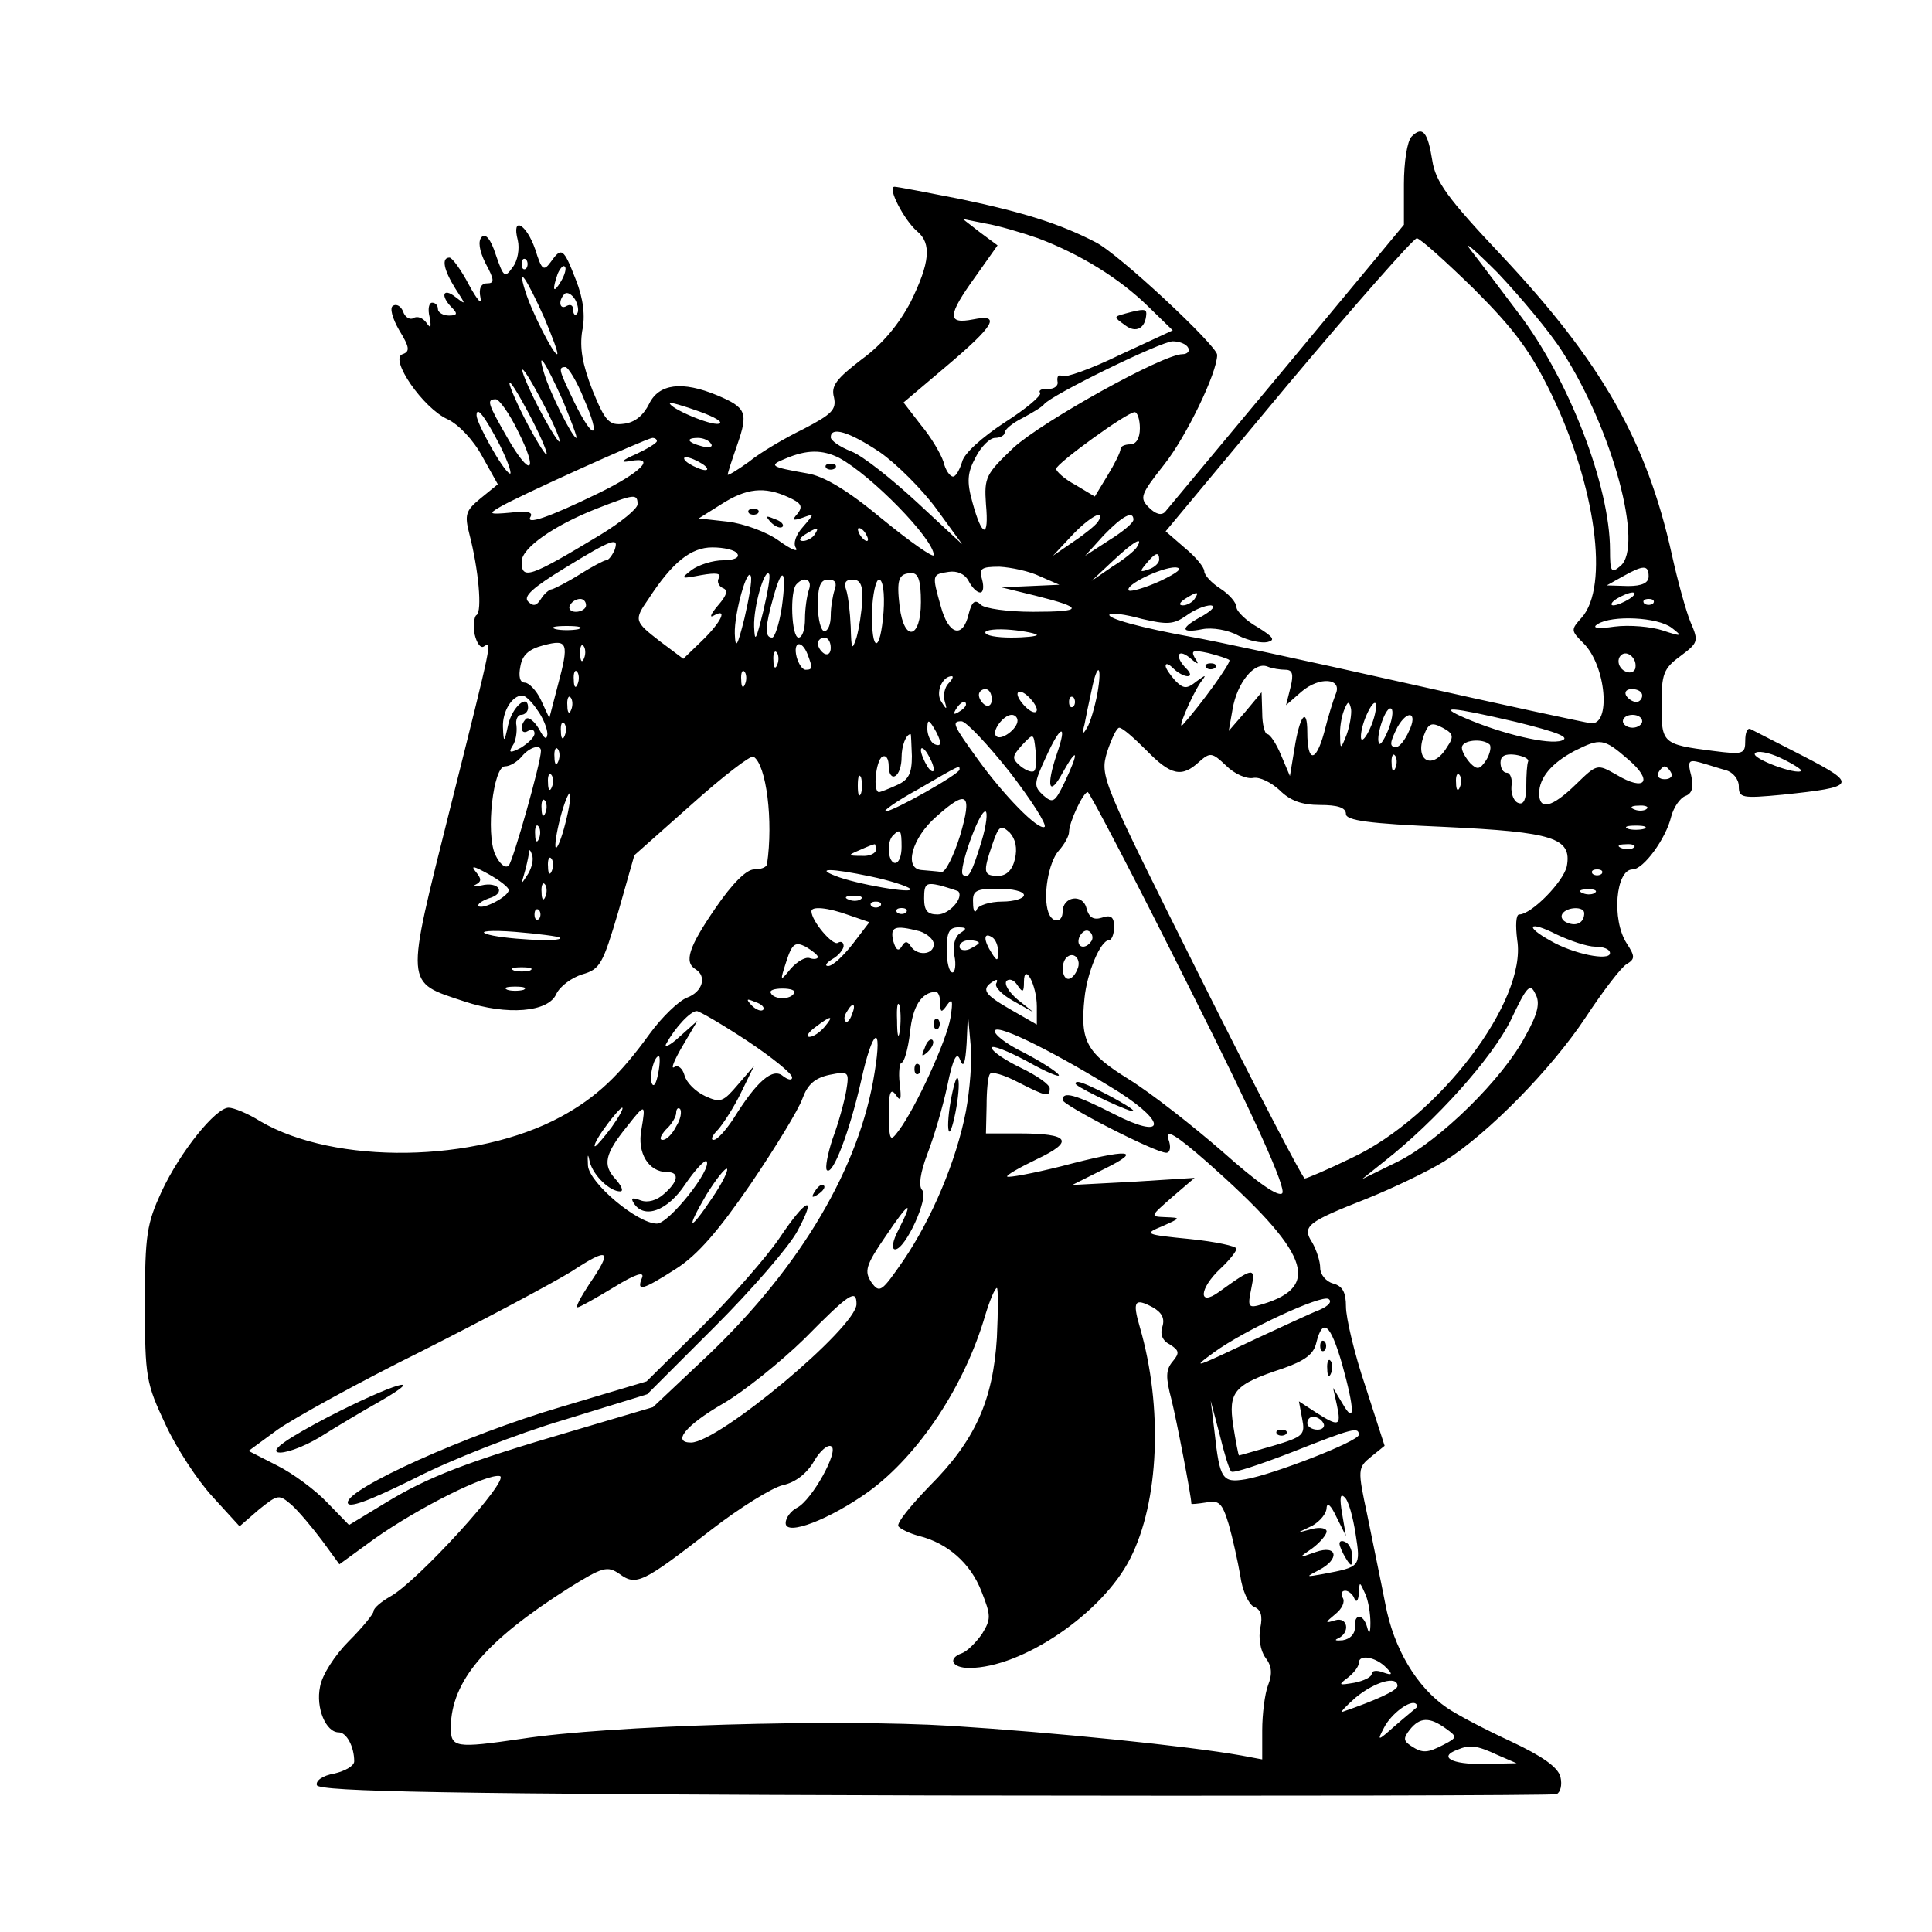 <?xml version="1.0" standalone="no"?>
<!DOCTYPE svg PUBLIC "-//W3C//DTD SVG 20010904//EN"
 "http://www.w3.org/TR/2001/REC-SVG-20010904/DTD/svg10.dtd">
<svg version="1.0" xmlns="http://www.w3.org/2000/svg"
 width="300pt" height="300pt" viewBox="0 0 300 300"
 preserveAspectRatio="xMidYMid meet">
<g transform="translate(0,300) scale(0.1,-0.1)"
fill="#000000" stroke="none">
<path d="M2192 2788 c-7 -7 -12 -40 -12 -74 l0 -63 -181 -218 c-100 -120 -185
-222 -190 -228 -6 -6 -15 -3 -25 7 -15 15 -13 20 24 67 34 43 82 142 82 170 0
14 -154 158 -189 175 -54 28 -110 46 -210 67 -51 10 -97 19 -102 19 -12 0 15
-52 35 -69 23 -19 20 -49 -10 -110 -18 -34 -43 -65 -76 -89 -39 -30 -48 -41
-43 -59 4 -19 -3 -26 -47 -49 -29 -14 -68 -37 -85 -51 -18 -13 -33 -22 -33
-20 0 3 7 24 15 47 17 49 14 57 -31 76 -55 23 -91 18 -106 -13 -9 -18 -22 -29
-39 -31 -23 -3 -29 3 -49 52 -16 41 -20 66 -16 92 5 23 2 50 -10 80 -19 49
-22 51 -39 27 -11 -15 -14 -12 -24 20 -14 40 -37 52 -27 14 3 -13 0 -32 -8
-42 -12 -17 -14 -16 -26 19 -8 25 -16 34 -22 28 -6 -6 -4 -21 6 -41 14 -26 14
-31 2 -31 -9 0 -13 -8 -10 -22 3 -13 -5 -4 -18 20 -12 23 -26 42 -30 42 -13 0
-9 -19 9 -48 17 -26 17 -26 0 -13 -19 15 -24 2 -5 -17 9 -9 8 -12 -5 -12 -9 0
-17 5 -17 10 0 6 -4 10 -9 10 -5 0 -7 -10 -4 -22 3 -17 2 -19 -5 -9 -5 7 -14
11 -20 7 -5 -3 -13 1 -16 10 -3 8 -10 13 -16 9 -5 -3 -1 -19 10 -38 16 -26 17
-33 5 -37 -21 -7 32 -84 70 -101 17 -8 40 -32 54 -58 l24 -43 -27 -22 c-23
-19 -25 -25 -17 -56 14 -54 20 -119 11 -125 -4 -2 -5 -16 -3 -30 3 -13 9 -22
14 -19 13 8 15 16 -52 -251 -70 -280 -71 -269 22 -300 66 -22 131 -17 143 12
6 12 24 25 40 30 28 8 32 16 56 97 l25 88 89 79 c48 43 92 77 96 74 20 -12 31
-100 21 -167 -1 -5 -10 -8 -20 -8 -12 0 -34 -22 -60 -60 -42 -61 -49 -84 -31
-95 18 -11 11 -35 -13 -44 -13 -5 -39 -30 -58 -56 -47 -65 -83 -99 -138 -129
-133 -72 -351 -75 -467 -7 -19 12 -41 21 -49 21 -20 0 -75 -68 -104 -130 -23
-50 -26 -67 -26 -175 0 -114 2 -123 32 -187 17 -37 50 -87 73 -112 l42 -46 30
26 c30 24 31 24 51 7 11 -10 32 -35 47 -55 l27 -37 55 40 c68 48 174 101 194
97 18 -4 -129 -165 -170 -187 -14 -8 -26 -18 -26 -23 0 -4 -17 -25 -38 -46
-22 -22 -42 -53 -45 -71 -7 -33 9 -71 29 -71 12 0 24 -22 24 -45 0 -7 -14 -15
-31 -19 -18 -3 -29 -11 -27 -18 4 -10 203 -14 959 -16 525 -1 959 0 966 2 6 3
9 14 6 27 -4 15 -28 32 -77 55 -39 18 -83 41 -99 52 -47 32 -83 92 -96 162 -7
36 -20 98 -28 138 -15 70 -15 73 6 90 l21 17 -30 93 c-17 50 -30 106 -30 123
0 22 -5 32 -20 36 -11 3 -20 14 -20 24 0 11 -6 28 -12 39 -17 26 -9 32 85 69
42 17 96 43 120 58 68 43 166 143 219 223 27 41 56 79 64 83 13 8 13 12 0 32
-24 37 -17 115 9 115 17 0 52 48 60 82 4 15 14 29 22 32 11 4 13 14 9 32 -6
22 -4 25 14 20 11 -3 29 -9 40 -12 11 -3 20 -14 20 -25 0 -18 5 -19 68 -13
115 12 117 16 32 60 -41 21 -78 40 -82 42 -5 2 -8 -6 -8 -18 0 -21 -3 -22 -50
-16 -79 10 -80 12 -80 72 0 47 3 56 29 75 28 21 29 23 16 53 -7 17 -20 64 -29
105 -39 176 -109 299 -266 466 -82 87 -101 113 -106 146 -7 44 -15 54 -32 37z
m-580 -158 c66 -25 126 -62 171 -106 l38 -37 -82 -38 c-45 -22 -85 -36 -90
-33 -5 3 -8 0 -7 -8 2 -7 -5 -12 -14 -12 -10 1 -16 -2 -13 -6 3 -4 -22 -25
-55 -46 -35 -23 -63 -48 -66 -61 -4 -13 -10 -23 -14 -23 -5 0 -12 10 -15 23
-4 12 -19 38 -35 57 l-27 35 65 55 c77 65 87 83 43 74 -41 -8 -40 6 4 67 l34
48 -27 20 -27 21 35 -7 c19 -3 56 -14 82 -23z m814 -176 c78 -121 127 -303 90
-333 -14 -12 -16 -9 -16 25 0 99 -64 266 -143 369 -25 33 -57 76 -72 95 -15
19 3 4 40 -33 36 -38 82 -93 101 -123z m-137 97 c63 -63 88 -97 120 -163 69
-143 90 -299 47 -347 -17 -19 -17 -20 3 -40 35 -35 43 -128 11 -124 -8 1 -139
29 -290 63 -151 34 -300 66 -330 71 -77 14 -133 29 -127 35 2 3 25 0 50 -7 39
-9 49 -9 69 5 12 9 29 16 38 16 8 -1 3 -7 -12 -16 -36 -19 -36 -28 -1 -21 15
3 40 -1 56 -10 16 -8 36 -12 45 -10 13 3 9 8 -15 23 -18 10 -33 25 -33 31 0 7
-11 20 -25 29 -14 9 -25 21 -25 27 0 6 -13 22 -30 36 l-30 26 190 228 c105
125 195 227 200 227 5 0 45 -36 89 -79z m-1472 32 c-4 -3 -7 0 -7 7 0 7 3 10
7 7 3 -4 3 -10 0 -14z m54 -20 c-12 -20 -14 -14 -5 12 4 9 9 14 11 11 3 -2 0
-13 -6 -23z m-26 -56 c13 -31 23 -57 20 -57 -6 0 -41 69 -50 100 -12 39 2 19
30 -43z m51 6 c-3 -4 -6 -1 -6 6 0 7 -4 9 -10 6 -11 -7 -14 8 -3 19 4 3 11 -1
16 -9 5 -9 6 -19 3 -22z m949 -53 c3 -5 -1 -10 -9 -10 -30 0 -217 -104 -262
-145 -43 -41 -46 -46 -43 -88 5 -54 -6 -52 -21 3 -9 32 -8 46 5 70 8 16 22 30
30 30 8 0 15 4 15 8 0 5 12 15 28 23 15 8 30 17 33 21 10 14 182 98 200 98 10
0 21 -4 24 -10z m-971 -82 c13 -32 23 -58 21 -58 -6 0 -41 70 -50 100 -12 39
1 20 29 -42z m-5 -63 c0 -5 -13 15 -29 45 -16 30 -29 60 -29 65 0 6 13 -15 29
-45 16 -30 29 -59 29 -65z m38 65 c27 -62 15 -66 -15 -5 -24 50 -26 55 -14 55
4 0 18 -22 29 -50z m-58 -85 c0 -5 -13 15 -29 45 -16 30 -29 60 -29 65 0 6 13
-15 29 -45 16 -30 29 -59 29 -65z m-45 36 c33 -65 20 -74 -16 -11 -31 54 -33
60 -18 60 5 0 21 -22 34 -49z m312 11 c-13 -3 -76 24 -76 32 0 2 21 -4 46 -13
25 -9 38 -17 30 -19z m-340 -33 c14 -28 20 -48 15 -44 -11 6 -51 78 -51 90 0
15 12 0 36 -46z m994 26 c0 -16 -6 -25 -15 -25 -8 0 -15 -3 -15 -7 0 -5 -9
-23 -20 -41 l-20 -33 -30 18 c-17 9 -30 21 -30 25 0 8 110 88 122 88 4 0 8
-11 8 -25z m-404 -37 c26 -18 66 -58 88 -88 l40 -55 -70 65 c-39 36 -84 72
-102 79 -18 7 -32 17 -32 22 0 17 28 9 76 -23z m-346 17 c0 -3 -15 -12 -32
-20 -23 -10 -26 -14 -10 -11 43 8 17 -18 -49 -50 -78 -38 -114 -50 -105 -36 4
7 -7 9 -31 6 -33 -3 -35 -2 -18 8 26 16 228 107 238 108 4 0 7 -2 7 -5z m84
-4 c4 -5 -3 -7 -14 -4 -23 6 -26 13 -6 13 8 0 17 -4 20 -9z m199 -22 c50 -27
147 -126 147 -151 0 -5 -36 20 -80 56 -54 45 -91 67 -117 71 -57 10 -60 12
-33 23 33 14 57 14 83 1z m-213 -9 c8 -5 11 -10 5 -10 -5 0 -17 5 -25 10 -8 5
-10 10 -5 10 6 0 17 -5 25 -10z m134 -52 c20 -9 23 -14 15 -25 -10 -11 -8 -12
7 -7 19 7 19 7 1 -14 -11 -12 -16 -26 -11 -33 4 -7 -8 -2 -26 11 -19 14 -55
27 -80 30 l-45 5 35 22 c39 25 67 28 104 11z m-234 -11 c0 -7 -26 -28 -57 -47
-111 -67 -123 -71 -123 -42 0 21 50 56 116 82 59 23 64 24 64 7z m715 -27 c-3
-5 -20 -19 -38 -31 l-32 -22 29 31 c28 30 55 44 41 22z m55 3 c0 -5 -17 -19
-38 -32 l-37 -24 29 32 c29 30 46 39 46 24z m-495 -23 c-3 -5 -12 -10 -18 -10
-7 0 -6 4 3 10 19 12 23 12 15 0z m80 0 c3 -5 4 -10 1 -10 -3 0 -8 5 -11 10
-3 6 -4 10 -1 10 3 0 8 -4 11 -10z m-391 -25 c-4 -8 -9 -15 -13 -15 -3 0 -22
-10 -41 -22 -19 -12 -39 -22 -43 -23 -4 0 -12 -7 -17 -15 -7 -11 -12 -12 -20
-4 -8 8 8 22 57 52 75 46 85 49 77 27z m811 5 c-3 -5 -20 -19 -38 -30 l-32
-22 33 31 c32 30 49 40 37 21z m-620 -10 c4 -6 -6 -10 -22 -10 -16 0 -38 -7
-49 -15 -18 -14 -17 -14 15 -8 23 4 32 3 27 -5 -3 -5 0 -12 6 -15 9 -3 7 -11
-7 -27 -11 -13 -14 -20 -7 -16 23 13 12 -10 -18 -39 l-29 -28 -36 27 c-40 31
-41 33 -18 66 37 57 66 80 99 80 18 0 36 -4 39 -10z m655 -9 c0 -5 -7 -12 -16
-15 -14 -5 -15 -4 -4 9 14 17 20 19 20 6z m-278 -51 c5 0 6 9 3 20 -5 17 -2
20 27 20 18 -1 47 -7 63 -15 l30 -13 -45 -2 -45 -2 53 -13 c76 -19 75 -25 -4
-25 -39 0 -75 5 -81 11 -9 9 -14 5 -19 -15 -9 -38 -31 -32 -43 12 -14 50 -14
50 12 54 13 2 25 -3 31 -14 5 -10 13 -18 18 -18z m280 18 c-24 -11 -46 -17
-49 -15 -8 8 50 36 72 36 13 -1 4 -8 -23 -21z m758 7 c0 -10 -10 -15 -32 -15
l-33 1 25 14 c32 18 40 18 40 0z m-1404 -65 c-11 -44 -14 -49 -15 -24 -1 32
20 106 25 89 2 -6 -3 -35 -10 -65z m29 10 c-11 -44 -13 -49 -14 -23 -1 31 16
90 23 82 3 -2 -2 -29 -9 -59z m29 7 c-4 -26 -11 -47 -15 -47 -12 0 -11 17 2
63 14 51 21 42 13 -16z m216 8 c0 -57 -26 -63 -33 -7 -5 42 -2 52 19 52 10 0
14 -12 14 -45z m-174 19 c-3 -9 -6 -29 -6 -45 0 -16 -4 -29 -10 -29 -11 0 -14
73 -3 83 12 13 25 7 19 -9z m40 0 c-3 -9 -6 -27 -6 -40 0 -13 -4 -24 -10 -24
-5 0 -10 18 -10 40 0 30 4 40 16 40 11 0 14 -5 10 -16z m43 -16 c-1 -18 -5
-44 -9 -58 -7 -21 -8 -19 -9 17 -1 23 -4 48 -7 57 -4 11 -1 16 10 16 12 0 16
-9 15 -32z m33 -18 c-5 -65 -19 -65 -18 0 1 27 6 50 11 50 6 0 9 -21 7 -50z
m483 20 c-3 -5 -12 -10 -18 -10 -7 0 -6 4 3 10 19 12 23 12 15 0z m675 0 c-8
-5 -19 -10 -25 -10 -5 0 -3 5 5 10 8 5 20 10 25 10 6 0 3 -5 -5 -10z m-1620
-10 c0 -5 -7 -10 -16 -10 -8 0 -12 5 -9 10 3 6 10 10 16 10 5 0 9 -4 9 -10z
m1657 3 c-4 -3 -10 -3 -14 0 -3 4 0 7 7 7 7 0 10 -3 7 -7z m29 -38 c17 -13 16
-14 -14 -4 -18 6 -52 9 -75 6 -27 -4 -36 -2 -26 4 22 14 93 11 115 -6z m-1698
-2 c-10 -2 -26 -2 -35 0 -10 3 -2 5 17 5 19 0 27 -2 18 -5z m712 -9 c0 -2 -18
-4 -40 -4 -22 0 -40 3 -40 8 0 4 18 6 40 4 22 -2 40 -6 40 -8z m-744 -79 l-13
-50 -13 28 c-7 15 -19 27 -25 27 -8 0 -10 10 -7 25 3 18 13 27 36 33 38 10 40
4 22 -63z m424 59 c0 -8 -4 -12 -10 -9 -5 3 -10 10 -10 16 0 5 5 9 10 9 6 0
10 -7 10 -16z m-383 -16 c-3 -8 -6 -5 -6 6 -1 11 2 17 5 13 3 -3 4 -12 1 -19z
m347 6 c8 -21 8 -24 -3 -24 -5 0 -11 9 -14 20 -6 24 8 27 17 4z m-47 -16 c-3
-8 -6 -5 -6 6 -1 11 2 17 5 13 3 -3 4 -12 1 -19z m648 11 c-6 11 -2 12 21 7
16 -4 31 -9 33 -11 3 -4 -45 -70 -72 -100 -11 -12 13 44 27 65 10 13 9 13 -6
2 -15 -12 -20 -12 -33 1 -8 9 -15 19 -15 23 0 5 5 3 12 -4 7 -7 17 -12 22 -12
6 0 5 5 -2 12 -18 18 -14 32 5 17 14 -12 16 -12 8 0z m684 -18 c-3 -6 -10 -7
-18 -2 -7 5 -10 14 -6 21 9 14 29 -2 24 -19z m-543 -1 c11 0 13 -7 8 -27 l-7
-28 24 21 c28 24 64 21 53 -4 -4 -10 -12 -36 -18 -60 -13 -47 -26 -46 -26 1 0
41 -12 26 -20 -26 l-7 -42 -14 33 c-7 17 -17 32 -21 32 -4 0 -8 15 -8 33 l-1
32 -25 -30 -26 -30 6 34 c7 41 34 74 54 66 7 -3 20 -5 28 -5z m-1099 -22 c-3
-8 -6 -5 -6 6 -1 11 2 17 5 13 3 -3 4 -12 1 -19z m260 0 c-3 -8 -6 -5 -6 6 -1
11 2 17 5 13 3 -3 4 -12 1 -19z m547 -15 c-4 -21 -11 -45 -16 -53 -7 -12 -8
-10 -4 5 2 11 7 35 11 53 9 45 17 40 9 -5z m-231 16 c-6 -6 -9 -19 -6 -28 4
-13 3 -14 -5 -1 -10 14 1 40 16 40 3 0 1 -5 -5 -11z m67 -25 c0 -8 -4 -12 -10
-9 -5 3 -10 10 -10 16 0 5 5 9 10 9 6 0 10 -7 10 -16z m70 -16 c0 -6 -7 -5
-15 2 -8 7 -15 17 -15 22 0 6 7 5 15 -2 8 -7 15 -17 15 -22z m940 22 c0 -5 -4
-10 -9 -10 -6 0 -13 5 -16 10 -3 6 1 10 9 10 9 0 16 -4 16 -10z m-1716 -22 c9
-12 16 -29 16 -38 -1 -10 -5 -7 -13 8 -7 12 -16 19 -20 16 -11 -11 -8 -26 3
-19 6 3 10 2 10 -4 0 -6 -10 -15 -21 -22 -17 -9 -20 -8 -13 3 5 7 7 21 6 31
-2 9 2 17 7 17 6 0 11 5 11 11 0 23 -25 1 -31 -27 -6 -28 -7 -28 -8 -3 -1 24
14 49 30 49 5 0 15 -10 23 -22z m53 0 c-3 -8 -6 -5 -6 6 -1 11 2 17 5 13 3 -3
4 -12 1 -19z m780 5 c-4 -3 -7 0 -7 7 0 7 3 10 7 7 3 -4 3 -10 0 -14z m-167 3
c0 -3 -5 -8 -12 -12 -7 -4 -8 -3 -4 4 7 12 16 16 16 8z m591 -47 c-9 -23 -10
-23 -10 -2 -1 12 2 30 6 40 6 15 8 15 11 2 1 -8 -2 -26 -7 -40z m39 16 c-6
-15 -13 -26 -16 -23 -2 3 0 18 6 33 6 15 13 26 16 23 2 -3 0 -18 -6 -33z m27
-5 c-6 -16 -13 -27 -15 -25 -7 7 8 55 17 55 5 0 4 -13 -2 -30z m197 9 c65 -16
85 -24 71 -29 -20 -7 -92 10 -150 35 -44 19 -24 18 79 -6z m-774 2 c0 -13 -26
-32 -33 -24 -8 7 11 33 24 33 5 0 9 -4 9 -9z m608 -16 c-6 -14 -15 -25 -20
-25 -11 0 -10 7 2 31 16 28 32 23 18 -6z m362 15 c0 -5 -7 -10 -15 -10 -8 0
-15 5 -15 10 0 6 7 10 15 10 8 0 15 -4 15 -10z m-1673 -22 c-3 -8 -6 -5 -6 6
-1 11 2 17 5 13 3 -3 4 -12 1 -19z m583 -11 c0 -5 -4 -5 -10 -2 -5 3 -10 14
-10 23 0 15 2 15 10 2 5 -8 10 -19 10 -23z m108 -46 c34 -44 58 -82 54 -85
-10 -6 -64 50 -103 104 -39 54 -42 60 -26 60 7 0 41 -36 75 -79z m679 39 c-22
-37 -51 -22 -36 18 7 19 12 21 29 12 17 -9 18 -14 7 -30z m-606 -11 c-17 -50
-12 -68 9 -29 24 43 26 33 3 -15 -15 -31 -18 -33 -33 -20 -15 14 -15 18 4 59
23 51 34 54 17 5z m139 6 c38 -39 55 -43 82 -18 17 15 20 15 42 -6 13 -13 32
-21 42 -19 10 2 28 -7 41 -19 16 -16 34 -23 63 -23 27 0 40 -4 40 -14 0 -10
35 -15 153 -20 169 -8 198 -17 190 -61 -5 -24 -55 -75 -74 -75 -5 0 -6 -17 -3
-40 15 -94 -121 -274 -257 -338 -37 -18 -70 -32 -73 -32 -3 0 -76 140 -162
312 -154 308 -156 312 -145 350 7 21 15 38 19 38 5 0 23 -16 42 -35z m-364 -9
c0 -27 -5 -37 -23 -45 -13 -6 -26 -11 -28 -11 -10 0 -5 49 5 55 6 3 10 -3 10
-15 0 -12 5 -18 10 -15 6 3 10 16 10 29 0 18 7 36 14 36 1 0 1 -15 2 -34z
m190 -23 c-3 -3 -12 0 -21 7 -14 12 -14 15 2 33 18 19 18 19 21 -8 2 -15 1
-29 -2 -32z m707 41 c3 -3 1 -14 -5 -24 -10 -15 -14 -16 -25 -5 -7 8 -13 18
-13 24 0 12 32 15 43 5z m215 -23 c40 -34 27 -51 -18 -24 -30 17 -30 17 -63
-15 -37 -36 -57 -41 -57 -14 0 24 19 47 55 66 40 20 45 20 83 -13z m-1688 13
c0 -18 -43 -170 -50 -178 -5 -5 -14 2 -21 17 -15 33 -3 137 15 137 8 0 19 7
26 15 12 15 30 20 30 9z m27 -16 c-3 -8 -6 -5 -6 6 -1 11 2 17 5 13 3 -3 4
-12 1 -19z m583 -13 c0 -5 -5 -3 -10 5 -5 8 -10 20 -10 25 0 6 5 3 10 -5 5 -8
10 -19 10 -25z m1347 -2 c-7 -7 -77 19 -72 27 3 5 21 2 40 -7 19 -9 33 -18 32
-20z m-630 5 c-3 -8 -6 -5 -6 6 -1 11 2 17 5 13 3 -3 4 -12 1 -19z m206 10
c-2 -5 -3 -22 -3 -39 0 -20 -4 -29 -12 -26 -7 2 -12 14 -11 26 2 11 -2 21 -7
21 -6 0 -10 7 -10 16 0 10 7 14 23 12 12 -2 21 -6 20 -10z m-883 -13 c0 -7
-103 -65 -115 -65 -5 0 17 16 50 34 67 39 65 38 65 31z m1105 -5 c3 -5 -1 -10
-10 -10 -9 0 -13 5 -10 10 3 6 8 10 10 10 2 0 7 -4 10 -10z m-1738 -22 c-3 -8
-6 -5 -6 6 -1 11 2 17 5 13 3 -3 4 -12 1 -19z m480 -10 c-3 -7 -5 -2 -5 12 0
14 2 19 5 13 2 -7 2 -19 0 -25z m930 10 c-3 -8 -6 -5 -6 6 -1 11 2 17 5 13 3
-3 4 -12 1 -19z m-1389 -56 c-6 -24 -13 -41 -15 -38 -2 2 1 23 7 46 6 23 13
40 15 38 2 -2 -1 -23 -7 -46z m970 -258 c101 -201 150 -310 143 -317 -6 -6
-38 16 -93 65 -46 40 -111 91 -145 112 -66 41 -76 59 -69 126 4 40 25 90 38
90 4 0 8 9 8 21 0 15 -5 19 -19 14 -13 -4 -20 0 -24 15 -6 23 -37 18 -37 -6 0
-17 -16 -18 -22 -1 -9 25 0 78 16 96 9 10 16 23 16 29 0 15 22 62 29 62 3 0
75 -138 159 -306z m-1001 274 c-3 -8 -6 -5 -6 6 -1 11 2 17 5 13 3 -3 4 -12 1
-19z m644 -35 c-10 -32 -23 -58 -29 -57 -7 1 -20 2 -31 3 -28 2 -15 50 23 83
48 43 56 36 37 -29z m1066 41 c-3 -3 -12 -4 -19 -1 -8 3 -5 6 6 6 11 1 17 -2
13 -5z m-1033 -51 c-15 -49 -21 -60 -29 -51 -7 7 25 98 35 98 4 0 2 -21 -6
-47z m-687 5 c-3 -8 -6 -5 -6 6 -1 11 2 17 5 13 3 -3 4 -12 1 -19z m739 -32
c-4 -17 -13 -26 -26 -26 -23 0 -24 5 -9 49 10 29 13 31 27 18 9 -10 12 -24 8
-41z m977 47 c-7 -2 -19 -2 -25 0 -7 3 -2 5 12 5 14 0 19 -2 13 -5z m-1153
-28 c0 -14 -4 -25 -10 -25 -11 0 -14 33 -3 43 11 11 13 8 13 -18z m-40 -5 c0
-5 -10 -10 -22 -9 -22 0 -22 1 -3 9 11 5 21 9 23 9 1 1 2 -3 2 -9z m1177 4
c-3 -3 -12 -4 -19 -1 -8 3 -5 6 6 6 11 1 17 -2 13 -5z m-1717 -41 c-11 -17
-11 -17 -6 0 3 10 6 24 7 30 0 9 2 9 5 0 3 -7 0 -20 -6 -30z m37 5 c-3 -8 -6
-5 -6 6 -1 11 2 17 5 13 3 -3 4 -12 1 -19z m-67 -30 c0 -10 -40 -31 -47 -25
-2 3 5 8 16 12 28 8 16 27 -12 20 -12 -2 -16 -2 -9 1 10 5 10 9 1 20 -9 11 -3
9 19 -3 18 -10 32 -21 32 -25z m562 21 c29 -6 57 -15 61 -19 10 -9 -84 7 -116
20 -31 12 -7 12 55 -1z m1135 4 c-4 -3 -10 -3 -14 0 -3 4 0 7 7 7 7 0 10 -3 7
-7z m-1640 -35 c-3 -8 -6 -5 -6 6 -1 11 2 17 5 13 3 -3 4 -12 1 -19z m641 8
c9 -10 -14 -36 -32 -36 -16 0 -21 6 -21 25 0 23 3 25 25 20 14 -4 26 -8 28 -9z
m102 -6 c0 -5 -15 -10 -34 -10 -19 0 -37 -6 -39 -12 -3 -7 -6 -3 -6 10 -1 19
4 22 39 22 22 0 40 -4 40 -10z m887 4 c-3 -3 -12 -4 -19 -1 -8 3 -5 6 6 6 11
1 17 -2 13 -5z m-1140 -10 c-3 -3 -12 -4 -19 -1 -8 3 -5 6 6 6 11 1 17 -2 13
-5z m30 -11 c-4 -3 -10 -3 -14 0 -3 4 0 7 7 7 7 0 10 -3 7 -7z m-530 -20 c-4
-3 -7 0 -7 7 0 7 3 10 7 7 3 -4 3 -10 0 -14z m481 6 l32 -11 -26 -34 c-15 -19
-31 -34 -38 -34 -6 0 -3 5 7 11 9 5 17 15 17 20 0 6 -4 8 -9 5 -8 -5 -41 34
-41 49 0 8 25 6 58 -6z m89 4 c-4 -3 -10 -3 -14 0 -3 4 0 7 7 7 7 0 10 -3 7
-7z m1053 -1 c0 -14 -11 -21 -26 -15 -8 3 -11 9 -8 14 7 11 34 12 34 1z m17
-52 c13 0 23 -4 23 -10 0 -13 -58 -1 -92 19 -42 23 -34 32 9 10 21 -10 48 -19
60 -19z m-1608 14 c9 -8 -95 -2 -114 6 -12 4 7 6 45 3 36 -3 67 -7 69 -9z
m559 10 c12 -4 22 -13 22 -20 0 -17 -26 -19 -36 -3 -5 8 -9 8 -14 -1 -5 -8 -9
-5 -13 9 -5 22 2 25 41 15z m63 -3 c-8 -5 -12 -19 -9 -35 3 -14 1 -26 -3 -26
-5 0 -9 16 -9 35 0 27 4 35 18 35 13 0 14 -2 3 -9z m204 -12 c-10 -15 -25 -10
-19 6 4 8 10 12 15 9 5 -3 7 -10 4 -15z m-145 -17 c0 -15 -2 -15 -10 -2 -13
20 -13 33 0 25 6 -3 10 -14 10 -23z m-280 -8 c0 -3 -6 -4 -12 -2 -7 3 -20 -5
-30 -16 -17 -21 -17 -20 -7 11 9 28 14 31 30 23 10 -6 19 -13 19 -16z m250 22
c0 -2 -7 -6 -15 -10 -8 -3 -15 -1 -15 4 0 6 7 10 15 10 8 0 15 -2 15 -4z m153
-41 c-3 -8 -9 -15 -14 -15 -10 0 -12 24 -3 33 11 11 24 -3 17 -18z m-850 -2
c-7 -2 -19 -2 -25 0 -7 3 -2 5 12 5 14 0 19 -2 13 -5z m787 -56 l0 -28 -40 23
c-42 24 -47 32 -28 44 6 4 8 3 5 -3 -3 -5 8 -17 26 -27 l32 -18 -25 20 c-14
12 -21 24 -17 29 5 4 12 1 17 -7 8 -12 10 -11 10 5 0 32 20 -4 20 -38z m759
-45 c-35 -67 -134 -164 -199 -196 l-55 -27 35 28 c79 62 167 160 196 219 25
53 30 58 38 41 8 -14 4 -31 -15 -65z m-1556 71 c-7 -2 -19 -2 -25 0 -7 3 -2 5
12 5 14 0 19 -2 13 -5z m420 -5 c-2 -5 -10 -8 -18 -8 -8 0 -16 3 -18 8 -3 4 5
7 18 7 13 0 21 -3 18 -7z m227 -15 c0 -16 2 -16 11 -3 8 11 9 6 5 -20 -6 -36
-54 -140 -80 -175 -14 -19 -15 -17 -16 25 0 34 3 41 11 30 8 -12 9 -7 6 18 -2
17 0 32 3 32 4 0 10 21 13 46 4 42 18 63 40 64 4 0 7 -8 7 -17z m-275 -11 c-3
-3 -11 0 -18 7 -9 10 -8 11 6 5 10 -3 15 -9 12 -12z m212 -34 c-2 -13 -4 -5
-4 17 -1 22 1 32 4 23 2 -10 2 -28 0 -40z m-74 27 c-3 -9 -8 -14 -10 -11 -3 3
-2 9 2 15 9 16 15 13 8 -4z m-163 -41 c39 -26 70 -51 70 -57 0 -5 -6 -4 -14 2
-16 14 -41 -8 -77 -66 -12 -18 -25 -33 -31 -33 -5 0 -2 7 7 16 8 9 25 35 36
58 l20 41 -25 -29 c-23 -27 -27 -29 -51 -18 -15 7 -29 21 -32 32 -3 11 -10 17
-16 13 -6 -4 0 11 13 33 l23 39 -28 -25 c-15 -14 -25 -18 -20 -10 13 24 37 50
47 50 4 0 40 -21 78 -46z m120 21 c-7 -8 -17 -15 -23 -15 -6 0 -2 7 9 15 25
19 30 19 14 0z m220 -130 c-15 -78 -53 -167 -97 -232 -34 -49 -37 -52 -50 -34
-11 17 -9 26 22 71 37 55 45 59 20 10 -9 -17 -11 -30 -5 -30 16 0 53 81 42 92
-6 6 -3 27 8 56 10 26 24 73 31 106 9 44 15 54 20 40 5 -13 8 -6 10 26 l2 45
4 -45 c3 -25 -1 -72 -7 -105z m238 29 c76 -49 70 -74 -8 -34 -61 31 -80 36
-80 22 0 -8 144 -82 161 -82 6 0 8 9 3 22 -5 16 12 6 61 -37 157 -139 178
-192 86 -220 -23 -7 -24 -5 -18 24 7 34 4 34 -50 -5 -33 -24 -31 5 2 36 14 13
25 27 25 31 0 4 -33 11 -72 15 -71 7 -72 8 -43 20 29 13 29 13 5 14 -25 1 -24
1 10 31 l35 30 -95 -6 -95 -5 50 25 c61 30 39 32 -67 4 -44 -11 -82 -18 -84
-16 -2 2 19 14 46 27 59 28 51 40 -27 40 l-52 0 1 43 c0 23 2 45 5 49 2 5 22
-1 43 -12 45 -23 50 -24 50 -10 0 6 -20 20 -45 32 -25 12 -45 26 -45 31 0 5
25 -5 55 -21 30 -17 52 -26 49 -21 -3 5 -28 21 -55 35 -27 13 -47 29 -44 34 6
10 100 -38 193 -96z m-380 30 c-23 -146 -114 -300 -257 -437 l-87 -82 -125
-37 c-164 -48 -224 -71 -291 -112 l-56 -34 -34 35 c-18 19 -53 45 -77 57 l-45
23 45 33 c24 17 125 73 224 122 99 50 204 106 233 124 58 38 64 34 27 -20 -13
-20 -22 -36 -18 -36 3 0 28 14 56 31 34 21 48 25 44 15 -9 -22 0 -20 53 14 33
21 66 59 116 132 38 56 74 115 80 132 8 22 19 32 42 37 30 6 31 5 26 -25 -3
-17 -12 -50 -21 -74 -8 -24 -12 -46 -9 -49 9 -9 35 59 53 138 18 83 34 92 21
13z m-336 -1 c-3 -16 -7 -22 -10 -15 -4 13 4 42 11 42 2 0 2 -12 -1 -27z m-72
-83 c-12 -16 -24 -30 -26 -30 -3 0 4 14 16 30 12 17 24 30 26 30 3 0 -4 -13
-16 -30z m46 -4 c-7 -36 11 -66 40 -66 19 0 18 -14 -5 -34 -11 -10 -25 -14
-36 -10 -13 5 -16 4 -11 -4 16 -26 53 -12 80 29 15 22 30 38 33 36 10 -11 -58
-97 -77 -97 -30 0 -105 63 -107 90 -1 19 0 20 3 5 6 -21 31 -45 47 -45 6 0 2
9 -8 20 -19 21 -16 38 18 80 29 37 30 37 23 -4z m54 5 c-6 -12 -15 -21 -21
-21 -6 0 -3 7 5 16 9 8 16 20 16 26 0 6 3 9 6 6 3 -4 1 -16 -6 -27z m56 -111
c-36 -54 -42 -51 -9 5 15 24 29 42 32 40 2 -3 -8 -23 -23 -45z m442 -217 c-6
-98 -34 -160 -105 -231 -29 -30 -51 -57 -48 -62 3 -4 17 -11 32 -15 44 -11 80
-42 97 -86 15 -38 15 -43 1 -66 -9 -13 -23 -27 -31 -30 -23 -8 -16 -23 11 -23
82 0 207 85 250 170 45 88 51 235 15 359 -12 41 -8 46 20 31 14 -8 19 -17 15
-30 -4 -12 0 -22 12 -28 14 -9 15 -13 4 -26 -11 -13 -11 -25 -2 -59 8 -32 31
-151 31 -162 0 -1 10 0 23 2 20 4 25 -1 35 -34 6 -21 14 -57 18 -80 3 -23 13
-44 21 -48 11 -4 14 -14 10 -33 -3 -15 0 -35 8 -46 10 -13 11 -25 4 -43 -5
-13 -9 -45 -9 -70 l0 -45 -32 6 c-84 15 -293 36 -450 46 -179 11 -533 1 -668
-20 -103 -15 -110 -14 -110 18 1 72 54 134 183 216 53 33 60 35 79 22 26 -19
36 -14 143 69 44 34 94 65 111 69 19 4 37 18 48 37 9 16 22 27 27 23 12 -7
-30 -83 -53 -95 -10 -5 -18 -16 -18 -24 0 -21 69 6 129 49 78 57 149 164 181
274 7 23 15 42 18 42 2 0 2 -35 0 -77z m-218 52 c0 -36 -214 -215 -257 -215
-30 0 -8 27 49 60 33 19 90 65 127 101 70 71 81 78 81 54z m719 -9 c-13 -5
-58 -26 -99 -45 -95 -45 -102 -48 -65 -21 48 35 167 90 178 83 6 -4 0 -11 -14
-17z m35 -84 c20 -72 20 -95 1 -62 l-15 25 6 -27 c7 -33 3 -34 -33 -11 l-26
17 5 -27 c5 -25 2 -28 -45 -42 -28 -8 -52 -15 -53 -15 -1 0 -5 21 -9 46 -8 53
1 64 77 89 34 12 48 22 52 40 10 40 22 29 40 -33z m-172 -167 c3 -3 45 11 94
30 94 37 104 40 104 27 0 -10 -134 -62 -176 -69 -36 -6 -40 0 -48 73 l-6 49
14 -53 c7 -29 15 -55 18 -57z m143 75 c3 -5 -1 -10 -9 -10 -9 0 -16 5 -16 10
0 6 4 10 9 10 6 0 13 -4 16 -10z m50 -172 c8 -51 8 -51 -50 -62 -28 -5 -28 -5
-7 6 33 17 29 40 -5 28 -28 -10 -28 -10 -5 6 12 9 22 21 22 26 0 5 -10 7 -22
4 l-23 -6 23 11 c12 7 22 19 22 28 1 9 7 3 15 -14 l15 -30 -6 35 c-4 24 -3 32
4 25 6 -5 13 -31 17 -57z m23 -138 c0 -16 -2 -19 -5 -7 -6 22 -21 22 -19 0 0
-10 -7 -18 -19 -20 -11 -1 -14 0 -7 3 19 9 15 34 -5 28 -16 -5 -16 -4 1 10 10
8 15 19 11 25 -3 6 -2 11 4 11 5 0 12 -6 14 -12 3 -7 6 -4 7 7 1 20 1 20 10 0
5 -11 8 -31 8 -45z m25 -70 c10 -10 9 -12 -5 -7 -10 4 -18 3 -18 -2 0 -5 -12
-11 -27 -14 -24 -4 -26 -4 -10 8 9 7 17 17 17 23 0 14 27 9 43 -8z m17 -28 c0
-7 -33 -22 -85 -40 -5 -2 4 8 20 22 29 24 65 35 65 18z m29 -34 c-2 -2 -17
-14 -33 -28 -27 -24 -28 -24 -17 -3 11 22 42 45 50 37 2 -2 2 -5 0 -6z m46
-32 c18 -13 18 -14 -3 -25 -25 -13 -33 -14 -51 -2 -12 8 -12 12 -2 25 16 20
31 20 56 2z m80 -41 l30 -13 -52 -1 c-49 -1 -70 11 -40 22 19 8 30 7 62 -8z"/>
<path d="M1747 2513 c-18 -5 -18 -5 0 -18 17 -13 32 -5 33 18 0 7 -4 8 -33 0z"/>
<path d="M1283 2273 c4 -3 10 -3 14 0 3 4 0 7 -7 7 -7 0 -10 -3 -7 -7z"/>
<path d="M1163 2203 c4 -3 10 -3 14 0 3 4 0 7 -7 7 -7 0 -10 -3 -7 -7z"/>
<path d="M1197 2189 c7 -7 15 -10 18 -7 3 3 -2 9 -12 12 -14 6 -15 5 -6 -5z"/>
<path d="M1873 1963 c4 -3 10 -3 14 0 3 4 0 7 -7 7 -7 0 -10 -3 -7 -7z"/>
<path d="M1450 1410 c0 -7 3 -10 7 -7 3 4 3 10 0 14 -4 3 -7 0 -7 -7z"/>
<path d="M1436 1373 c-6 -14 -5 -15 5 -6 7 7 10 15 7 18 -3 3 -9 -2 -12 -12z"/>
<path d="M1420 1340 c0 -7 3 -10 7 -7 3 4 3 10 0 14 -4 3 -7 0 -7 -7z"/>
<path d="M1476 1289 c-4 -23 -5 -44 -2 -46 2 -2 7 14 11 37 4 23 5 43 2 46 -2
3 -7 -14 -11 -37z"/>
<path d="M1671 1316 c10 -9 89 -46 89 -41 0 5 -75 45 -86 45 -4 0 -5 -2 -3 -4z"/>
<path d="M1264 1148 c-4 -7 -3 -8 4 -4 12 7 16 16 8 16 -3 0 -8 -5 -12 -12z"/>
<path d="M1210 1077 c-19 -28 -73 -90 -120 -137 l-86 -85 -134 -40 c-146 -43
-330 -126 -330 -148 0 -10 32 2 103 37 56 29 161 70 232 91 l130 40 105 105
c58 58 115 124 128 148 32 59 14 52 -28 -11z"/>
<path d="M510 800 c-63 -33 -89 -51 -79 -55 9 -3 38 7 65 23 27 17 69 42 94
56 78 45 19 27 -80 -24z"/>
<path d="M2050 910 c0 -7 3 -10 7 -7 3 4 3 10 0 14 -4 3 -7 0 -7 -7z"/>
<path d="M2061 874 c0 -11 3 -14 6 -6 3 7 2 16 -1 19 -3 4 -6 -2 -5 -13z"/>
<path d="M1983 773 c4 -3 10 -3 14 0 3 4 0 7 -7 7 -7 0 -10 -3 -7 -7z"/>
<path d="M2080 603 c0 -4 5 -15 10 -23 8 -13 10 -13 10 2 0 9 -4 20 -10 23 -5
3 -10 3 -10 -2z"/>
</g>
</svg>
